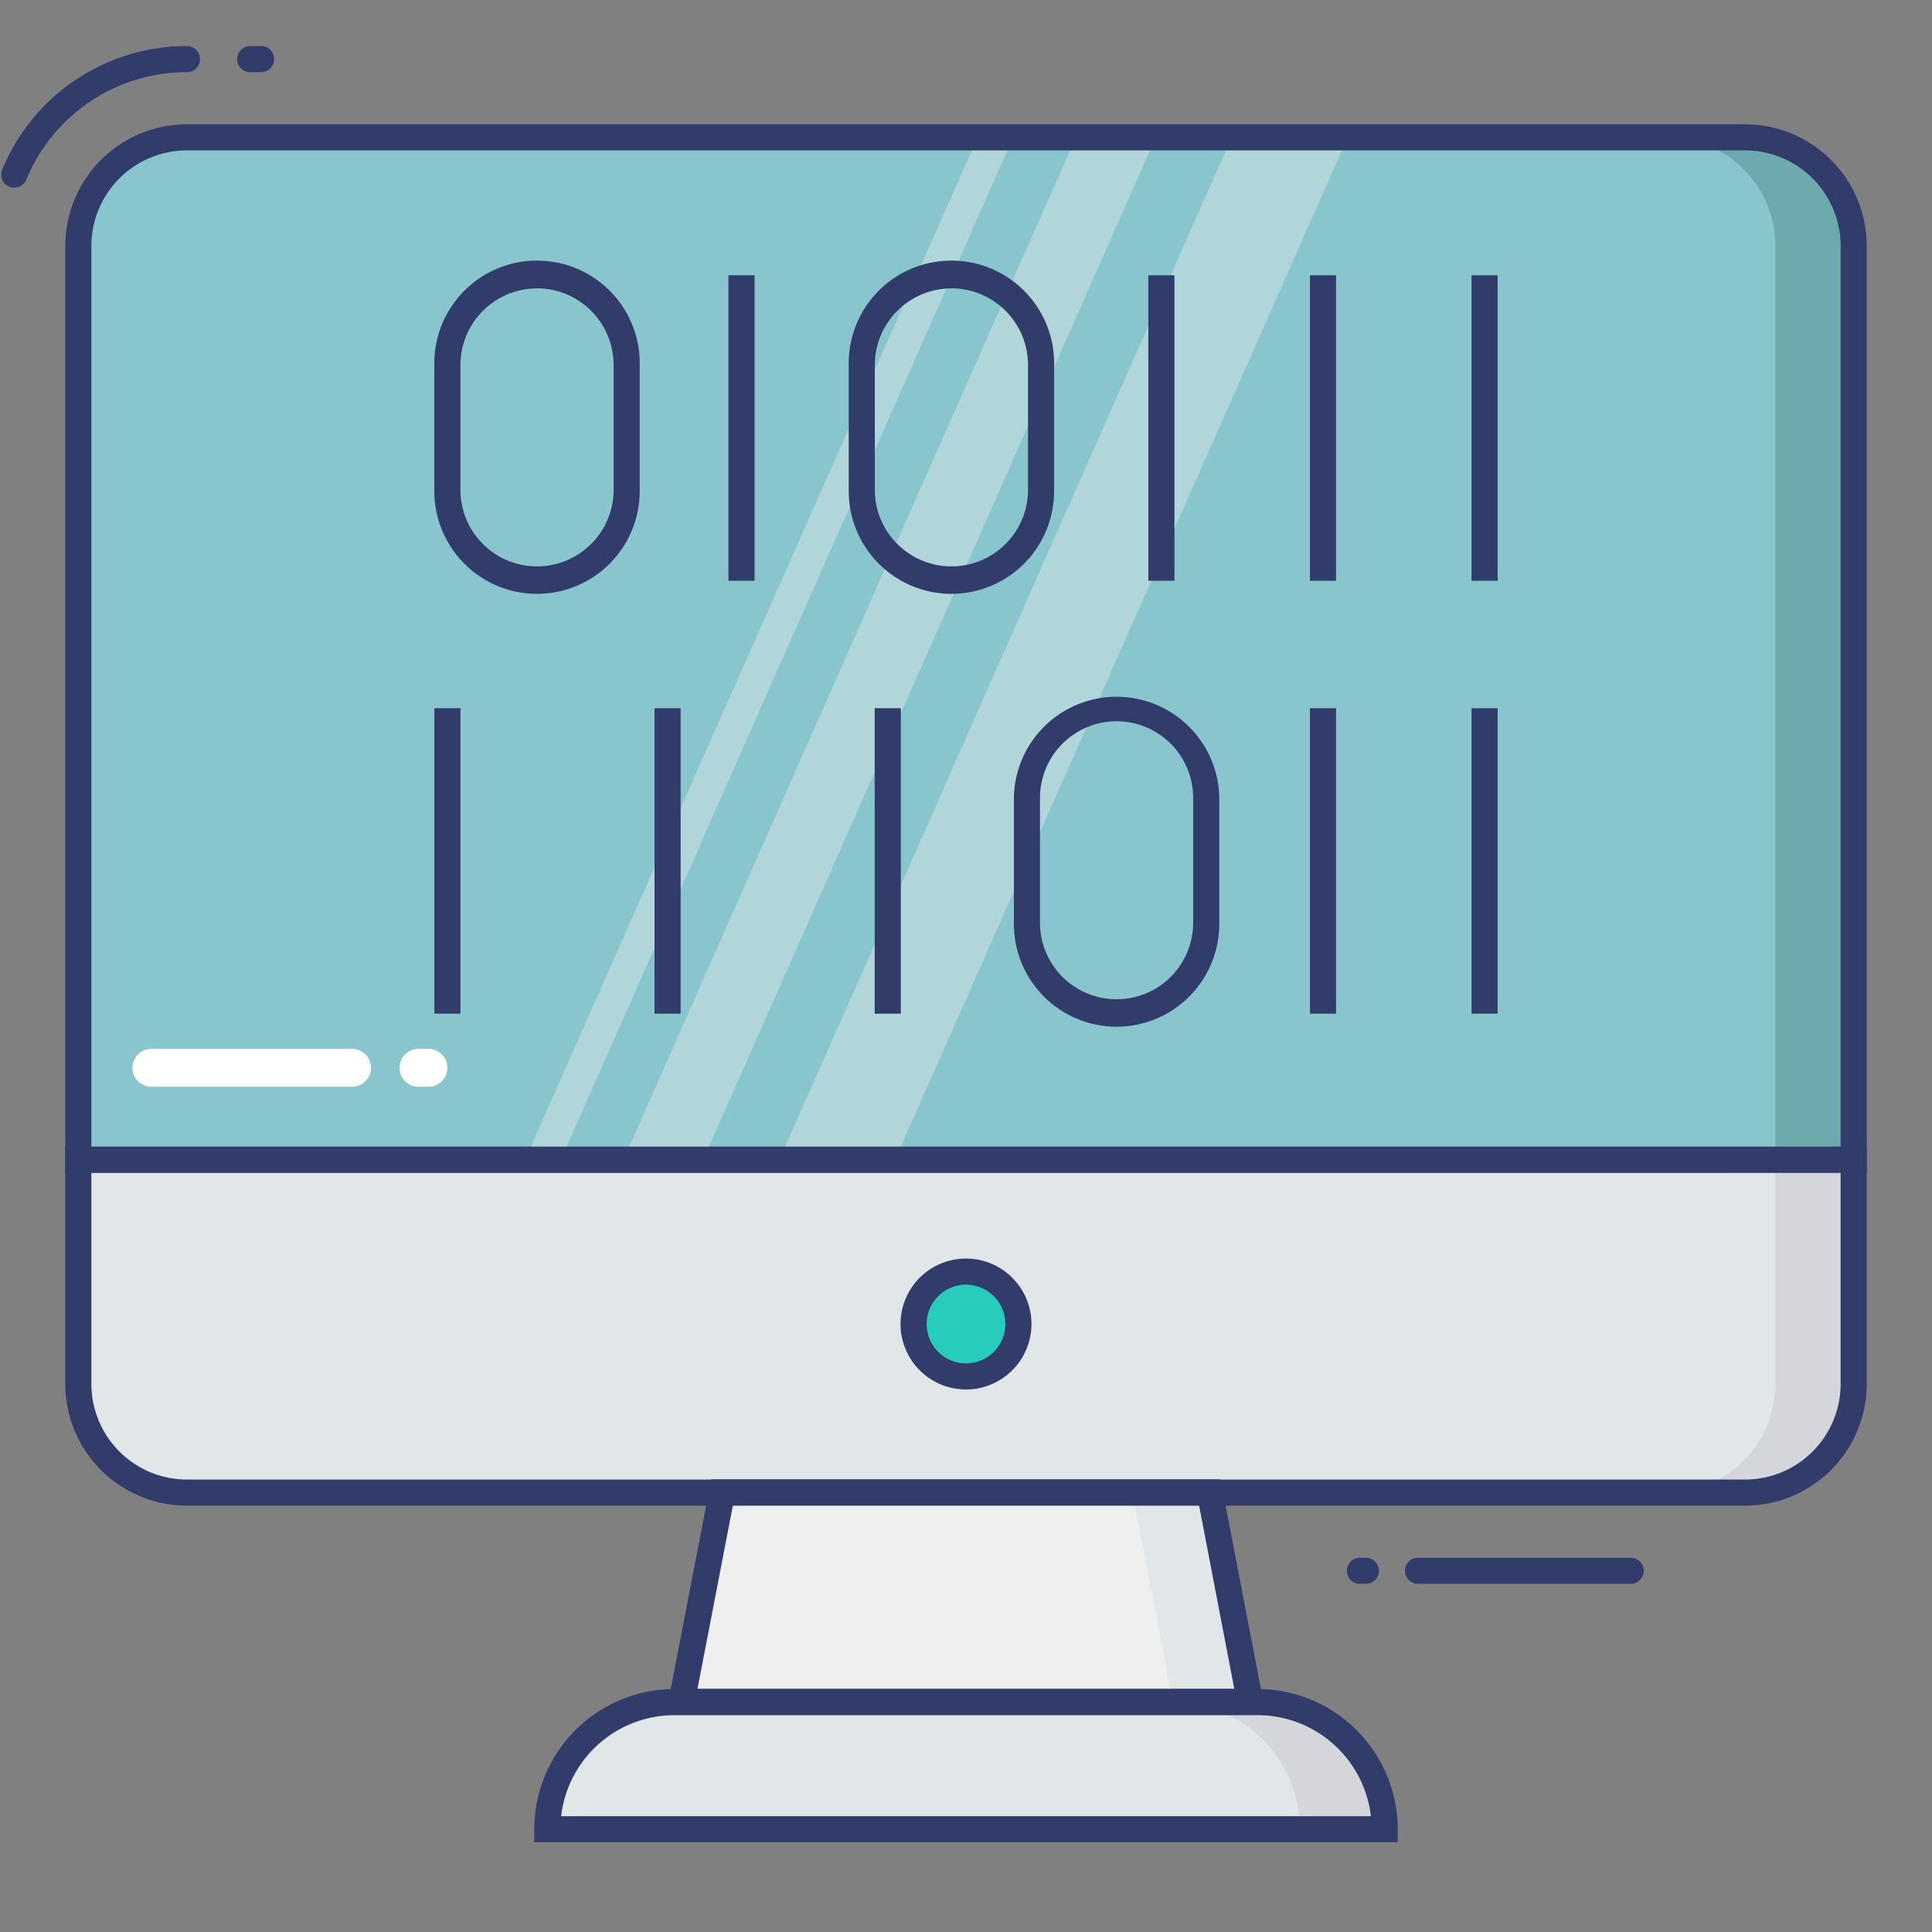 <svg id="color_line" height="512" viewBox="0 0 74 74" width="512" xmlns="http://www.w3.org/2000/svg" data-name="color line"><rect x="0" y="0" width="74" height="74" fill="#808080" stroke="none"/><path d="m71 44.42v8.59a4.163 4.163 0 0 1 -4.16 4.16h-59.68a4.163 4.163 0 0 1 -4.16-4.16v-8.59z" fill="#e1e6e9"/><path d="m71 9.42v35h-68v-35a4.163 4.163 0 0 1 4.16-4.16h59.68a4.163 4.163 0 0 1 4.16 4.16z" fill="#89c5cd"/><path d="m71 9.42v35h-68v-35a4.163 4.163 0 0 1 4.16-4.16h59.68a4.163 4.163 0 0 1 4.16 4.16z" fill="#89c5cd"/><path d="m71 44.42v8.59a4.163 4.163 0 0 1 -4.16 4.16h-3a4.163 4.163 0 0 0 4.16-4.16v-8.59z" fill="#d5d6db"/><path d="m71 9.42v35h-3v-35a4.163 4.163 0 0 0 -4.16-4.16h3a4.163 4.163 0 0 1 4.16 4.16z" fill="#6eaaad"/><path d="m47.882 65.185-1.54-8.023h-18.684l-1.549 8.023z" fill="#eeefee"/><path d="m47.88 65.19h-2.96l-1.54-8.03h2.96z" fill="#e1e6e9"/><path d="m53.036 70.063h-32.072a4.869 4.869 0 0 1 4.869-4.869h22.334a4.869 4.869 0 0 1 4.869 4.869z" fill="#e1e6e9"/><path d="m53.04 70.06h-3.25a4.87 4.87 0 0 0 -4.87-4.87h3.25a4.87 4.87 0 0 1 4.87 4.87z" fill="#d5d6db"/><circle cx="37" cy="50.713" fill="#27ccbc" r="2.007"/><path d="m37 53.22a2.507 2.507 0 1 1 2.507-2.507 2.51 2.51 0 0 1 -2.507 2.507zm0-4.014a1.507 1.507 0 1 0 1.507 1.507 1.509 1.509 0 0 0 -1.507-1.507z" fill="#323c6b"/><path d="m62.458 60.665h-8.145a.5.5 0 0 1 0-1h8.146a.5.5 0 0 1 0 1z" fill="#323c6b"/><path d="m52.317 60.665h-.229a.5.5 0 0 1 0-1h.229a.5.5 0 0 1 0 1z" fill="#323c6b"/><path d="m.546 7.188a.5.5 0 0 1 -.462-.688 7.646 7.646 0 0 1 7.076-4.736.5.5 0 0 1 0 1 6.647 6.647 0 0 0 -6.152 4.115.5.5 0 0 1 -.462.309z" fill="#323c6b"/><path d="m10 2.764h-.417a.5.5 0 0 1 0-1h.417a.5.5 0 0 1 0 1z" fill="#323c6b"/><path d="m66.84 57.67h-59.68a4.665 4.665 0 0 1 -4.66-4.66v-9.09h69v9.09a4.665 4.665 0 0 1 -4.66 4.66zm-63.34-12.75v8.09a3.664 3.664 0 0 0 3.66 3.66h59.68a3.664 3.664 0 0 0 3.66-3.66v-8.09z" fill="#323c6b"/><path d="m53.536 70.563h-33.072v-.5a5.375 5.375 0 0 1 5.369-5.369h22.334a5.375 5.375 0 0 1 5.369 5.369zm-32.044-1h31.016a4.376 4.376 0 0 0 -4.341-3.869h-22.334a4.376 4.376 0 0 0 -4.341 3.869z" fill="#323c6b"/><path d="m48.487 65.686h-22.987l1.741-9.023h19.51zm-21.772-1h20.561l-1.348-7.023h-17.857z" fill="#323c6b"/><g fill="#eeefee" opacity=".4"><path d="m38.81 5.26-17.33 39.16h-1.37l17.34-39.16z"/><path d="m51.62 5.26-17.34 39.16h-4.43l17.33-39.16z"/><path d="m44.27 5.26-17.34 39.16h-3.05l17.33-39.16z"/></g><g fill="#323c6b"><path d="m71.5 44.92h-69v-35.5a4.665 4.665 0 0 1 4.66-4.66h59.68a4.665 4.665 0 0 1 4.66 4.66zm-68-1h67v-34.5a3.664 3.664 0 0 0 -3.66-3.66h-59.68a3.664 3.664 0 0 0 -3.66 3.66z"/><path d="m20.57 22.746a3.938 3.938 0 0 1 -3.934-3.934v-4.834a3.934 3.934 0 1 1 7.867 0v4.834a3.938 3.938 0 0 1 -3.933 3.934zm0-11.7a2.937 2.937 0 0 0 -2.934 2.934v4.834a2.934 2.934 0 0 0 5.867 0v-4.836a2.937 2.937 0 0 0 -2.933-2.934z"/><path d="m27.901 10.544h1v11.701h-1z"/><path d="m50.174 10.544h1v11.701h-1z"/><path d="m50.174 27.125h1v11.701h-1z"/><path d="m56.363 10.544h1v11.701h-1z"/><path d="m36.442 22.746a3.938 3.938 0 0 1 -3.934-3.934v-4.834a3.934 3.934 0 1 1 7.867 0v4.834a3.938 3.938 0 0 1 -3.933 3.934zm0-11.7a2.937 2.937 0 0 0 -2.934 2.934v4.834a2.934 2.934 0 0 0 5.867 0v-4.836a2.937 2.937 0 0 0 -2.933-2.934z"/><path d="m43.984 10.544h1v11.701h-1z"/><path d="m42.768 39.326a3.938 3.938 0 0 1 -3.934-3.934v-4.833a3.934 3.934 0 0 1 7.867 0v4.834a3.938 3.938 0 0 1 -3.933 3.933zm0-11.7a2.937 2.937 0 0 0 -2.934 2.934v4.834a2.934 2.934 0 0 0 5.867 0v-4.835a2.937 2.937 0 0 0 -2.933-2.934z"/><path d="m25.07 27.125h1v11.701h-1z"/><path d="m16.637 27.125h1v11.701h-1z"/><path d="m56.363 27.125h1v11.701h-1z"/><path d="m33.503 27.125h1v11.701h-1z"/></g><path d="m14.21 40.9a.726.726 0 0 1 -.726.726h-7.684a.726.726 0 1 1 0-1.452h7.681a.726.726 0 0 1 .729.726z" fill="#fff"/><path d="m17.137 40.9a.726.726 0 0 1 -.726.726h-.381a.726.726 0 0 1 0-1.452h.381a.726.726 0 0 1 .726.726z" fill="#fff"/></svg>